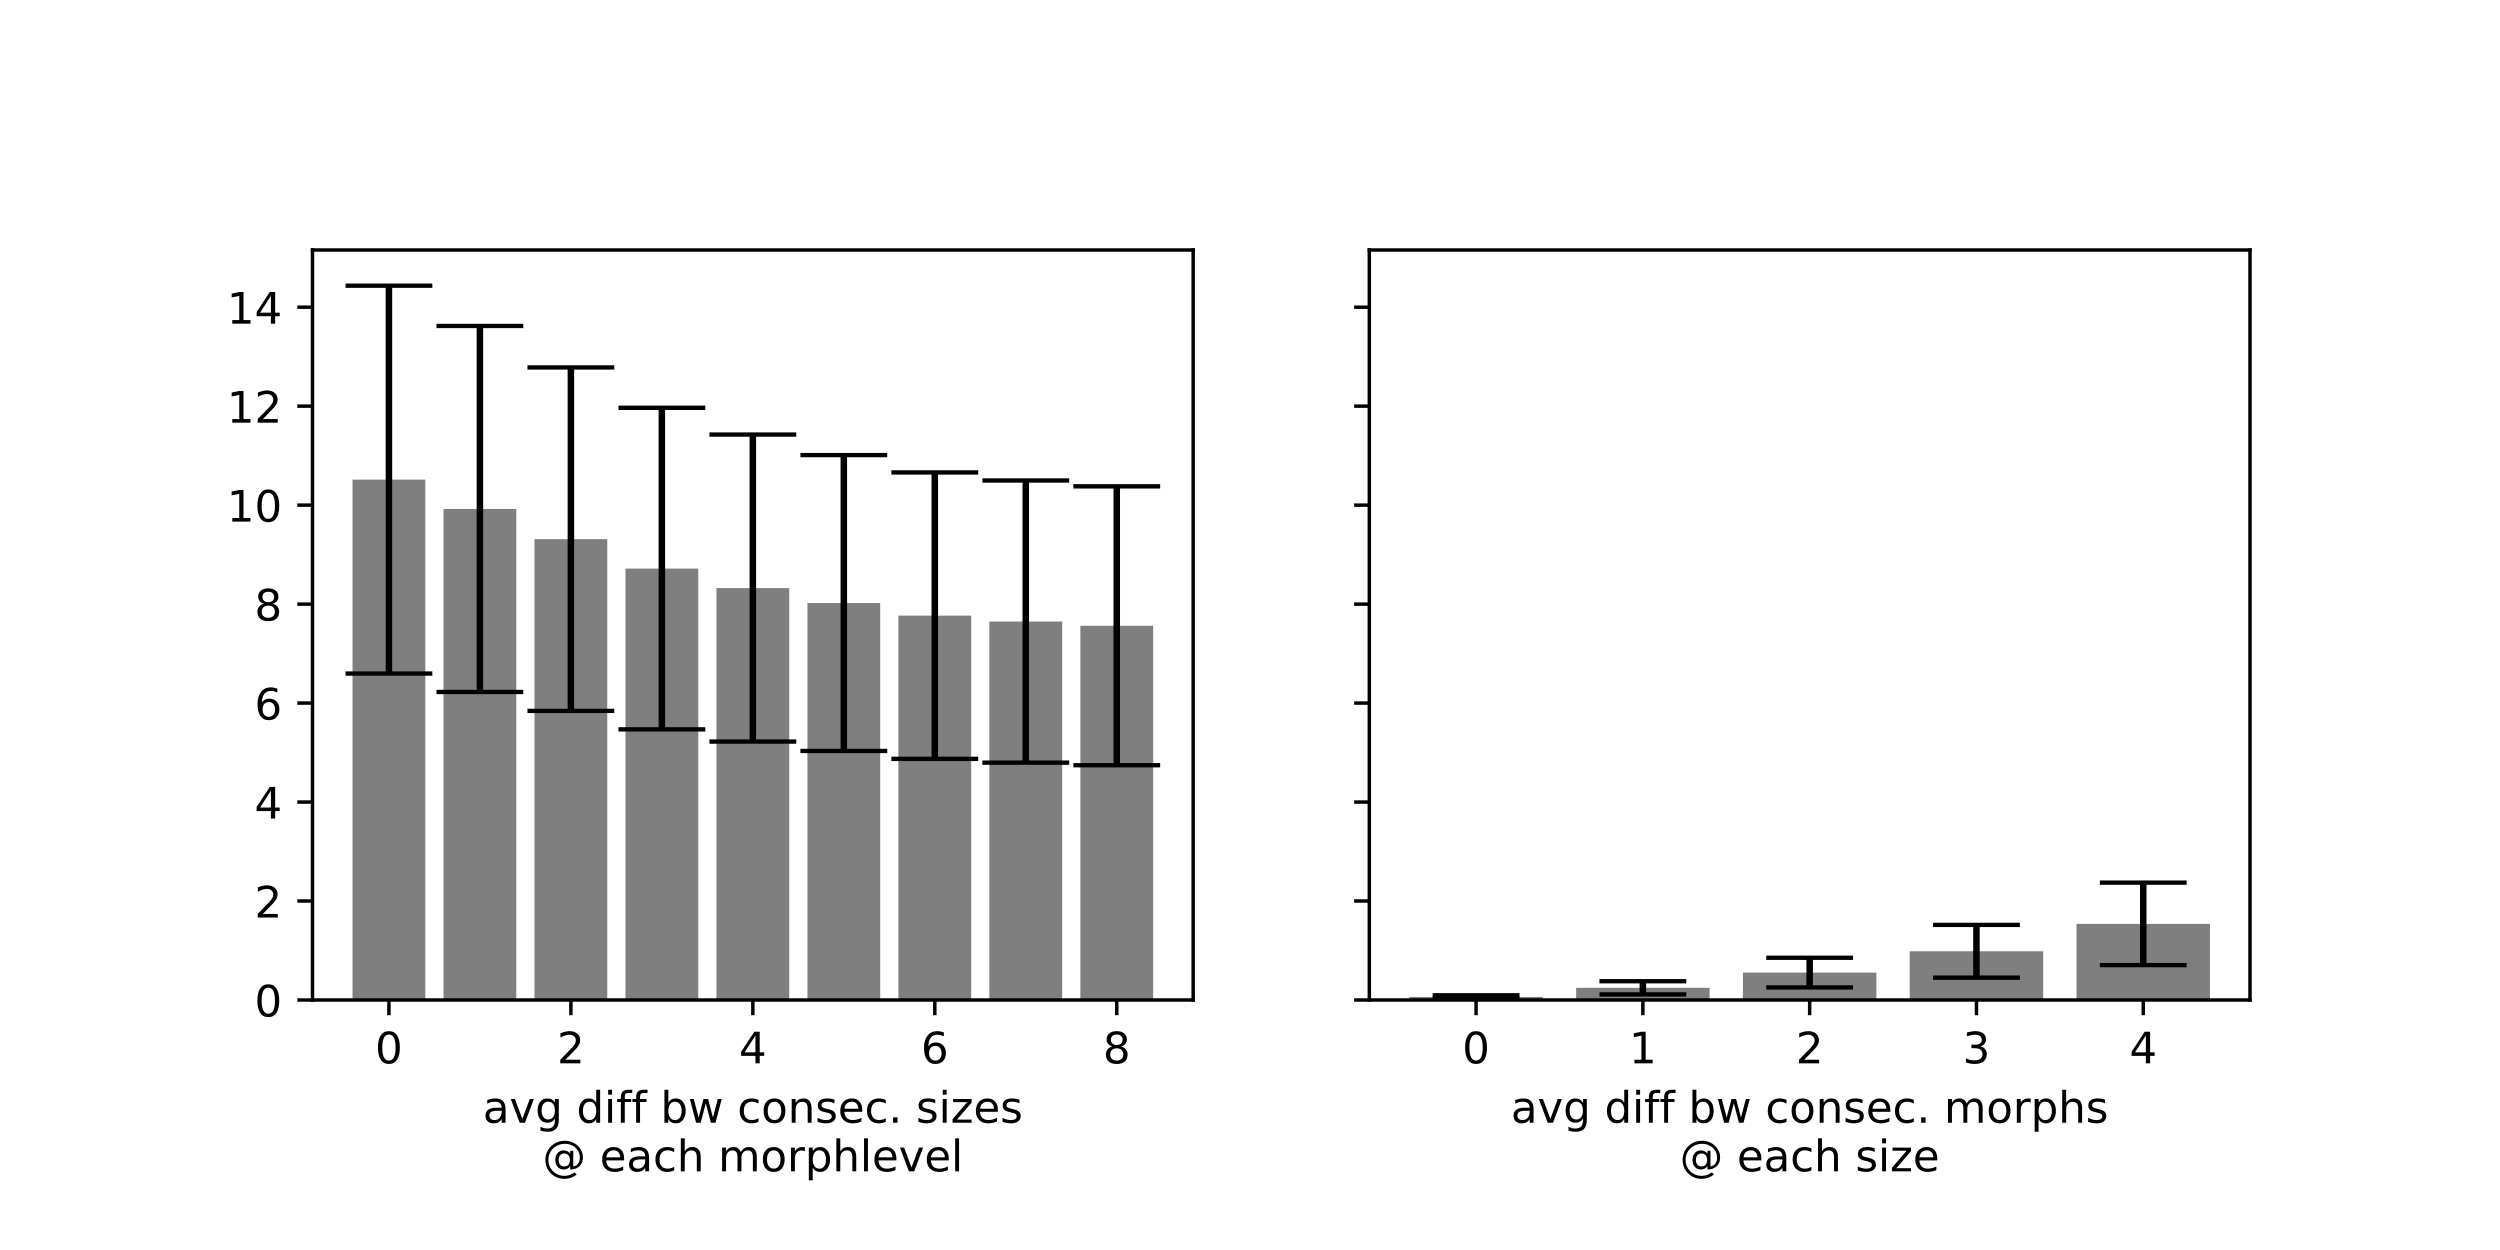 <?xml version="1.0" encoding="utf-8" standalone="no"?>
<!DOCTYPE svg PUBLIC "-//W3C//DTD SVG 1.1//EN"
  "http://www.w3.org/Graphics/SVG/1.1/DTD/svg11.dtd">
<!-- Created with matplotlib (http://matplotlib.org/) -->
<svg height="288pt" version="1.1" viewBox="0 0 576 288" width="576pt" xmlns="http://www.w3.org/2000/svg" xmlns:xlink="http://www.w3.org/1999/xlink">
 <defs>
  <style type="text/css">
*{stroke-linecap:butt;stroke-linejoin:round;}
  </style>
 </defs>
 <g id="figure_1">
  <g id="patch_1">
   <path d="M 0 288 
L 576 288 
L 576 0 
L 0 0 
z
" style="fill:#ffffff;"/>
  </g>
  <g id="axes_1">
   <g id="patch_2">
    <path d="M 72 230.4 
L 274.909 230.4 
L 274.909 57.6 
L 72 57.6 
z
" style="fill:#ffffff;"/>
   </g>
   <g id="patch_3">
    <path clip-path="url(#pefaa63c463)" d="M 81.223 230.4 
L 97.992 230.4 
L 97.992 110.509 
L 81.223 110.509 
z
" style="opacity:0.5;"/>
   </g>
   <g id="patch_4">
    <path clip-path="url(#pefaa63c463)" d="M 102.185 230.4 
L 118.954 230.4 
L 118.954 117.262 
L 102.185 117.262 
z
" style="opacity:0.5;"/>
   </g>
   <g id="patch_5">
    <path clip-path="url(#pefaa63c463)" d="M 123.147 230.4 
L 139.916 230.4 
L 139.916 124.225 
L 123.147 124.225 
z
" style="opacity:0.5;"/>
   </g>
   <g id="patch_6">
    <path clip-path="url(#pefaa63c463)" d="M 144.108 230.4 
L 160.878 230.4 
L 160.878 131.004 
L 144.108 131.004 
z
" style="opacity:0.5;"/>
   </g>
   <g id="patch_7">
    <path clip-path="url(#pefaa63c463)" d="M 165.07 230.4 
L 181.839 230.4 
L 181.839 135.495 
L 165.07 135.495 
z
" style="opacity:0.5;"/>
   </g>
   <g id="patch_8">
    <path clip-path="url(#pefaa63c463)" d="M 186.032 230.4 
L 202.801 230.4 
L 202.801 138.941 
L 186.032 138.941 
z
" style="opacity:0.5;"/>
   </g>
   <g id="patch_9">
    <path clip-path="url(#pefaa63c463)" d="M 206.993 230.4 
L 223.763 230.4 
L 223.763 141.843 
L 206.993 141.843 
z
" style="opacity:0.5;"/>
   </g>
   <g id="patch_10">
    <path clip-path="url(#pefaa63c463)" d="M 227.955 230.4 
L 244.724 230.4 
L 244.724 143.207 
L 227.955 143.207 
z
" style="opacity:0.5;"/>
   </g>
   <g id="patch_11">
    <path clip-path="url(#pefaa63c463)" d="M 248.917 230.4 
L 265.686 230.4 
L 265.686 144.182 
L 248.917 144.182 
z
" style="opacity:0.5;"/>
   </g>
   <g id="matplotlib.axis_1">
    <g id="xtick_1">
     <g id="line2d_1">
      <defs>
       <path d="M 0 0 
L 0 3.5 
" id="m52ee72550d" style="stroke:#000000;stroke-width:0.8;"/>
      </defs>
      <g>
       <use style="stroke:#000000;stroke-width:0.8;" x="89.608" xlink:href="#m52ee72550d" y="230.4"/>
      </g>
     </g>
     <g id="text_1">
      <!-- 0 -->
      <defs>
       <path d="M 31.781 66.406 
Q 24.172 66.406 20.328 58.906 
Q 16.5 51.422 16.5 36.375 
Q 16.5 21.391 20.328 13.891 
Q 24.172 6.391 31.781 6.391 
Q 39.453 6.391 43.281 13.891 
Q 47.125 21.391 47.125 36.375 
Q 47.125 51.422 43.281 58.906 
Q 39.453 66.406 31.781 66.406 
z
M 31.781 74.219 
Q 44.047 74.219 50.516 64.516 
Q 56.984 54.828 56.984 36.375 
Q 56.984 17.969 50.516 8.266 
Q 44.047 -1.422 31.781 -1.422 
Q 19.531 -1.422 13.062 8.266 
Q 6.594 17.969 6.594 36.375 
Q 6.594 54.828 13.062 64.516 
Q 19.531 74.219 31.781 74.219 
z
" id="DejaVuSans-30"/>
      </defs>
      <g transform="translate(86.427 244.998)scale(0.1 -0.1)">
       <use xlink:href="#DejaVuSans-30"/>
      </g>
     </g>
    </g>
    <g id="xtick_2">
     <g id="line2d_2">
      <g>
       <use style="stroke:#000000;stroke-width:0.8;" x="131.531" xlink:href="#m52ee72550d" y="230.4"/>
      </g>
     </g>
     <g id="text_2">
      <!-- 2 -->
      <defs>
       <path d="M 19.188 8.297 
L 53.609 8.297 
L 53.609 0 
L 7.328 0 
L 7.328 8.297 
Q 12.938 14.109 22.625 23.891 
Q 32.328 33.688 34.812 36.531 
Q 39.547 41.844 41.422 45.531 
Q 43.312 49.219 43.312 52.781 
Q 43.312 58.594 39.234 62.25 
Q 35.156 65.922 28.609 65.922 
Q 23.969 65.922 18.812 64.312 
Q 13.672 62.703 7.812 59.422 
L 7.812 69.391 
Q 13.766 71.781 18.938 73 
Q 24.125 74.219 28.422 74.219 
Q 39.75 74.219 46.484 68.547 
Q 53.219 62.891 53.219 53.422 
Q 53.219 48.922 51.531 44.891 
Q 49.859 40.875 45.406 35.406 
Q 44.188 33.984 37.641 27.219 
Q 31.109 20.453 19.188 8.297 
z
" id="DejaVuSans-32"/>
      </defs>
      <g transform="translate(128.35 244.998)scale(0.1 -0.1)">
       <use xlink:href="#DejaVuSans-32"/>
      </g>
     </g>
    </g>
    <g id="xtick_3">
     <g id="line2d_3">
      <g>
       <use style="stroke:#000000;stroke-width:0.8;" x="173.455" xlink:href="#m52ee72550d" y="230.4"/>
      </g>
     </g>
     <g id="text_3">
      <!-- 4 -->
      <defs>
       <path d="M 37.797 64.312 
L 12.891 25.391 
L 37.797 25.391 
z
M 35.203 72.906 
L 47.609 72.906 
L 47.609 25.391 
L 58.016 25.391 
L 58.016 17.188 
L 47.609 17.188 
L 47.609 0 
L 37.797 0 
L 37.797 17.188 
L 4.891 17.188 
L 4.891 26.703 
z
" id="DejaVuSans-34"/>
      </defs>
      <g transform="translate(170.273 244.998)scale(0.1 -0.1)">
       <use xlink:href="#DejaVuSans-34"/>
      </g>
     </g>
    </g>
    <g id="xtick_4">
     <g id="line2d_4">
      <g>
       <use style="stroke:#000000;stroke-width:0.8;" x="215.378" xlink:href="#m52ee72550d" y="230.4"/>
      </g>
     </g>
     <g id="text_4">
      <!-- 6 -->
      <defs>
       <path d="M 33.016 40.375 
Q 26.375 40.375 22.484 35.828 
Q 18.609 31.297 18.609 23.391 
Q 18.609 15.531 22.484 10.953 
Q 26.375 6.391 33.016 6.391 
Q 39.656 6.391 43.531 10.953 
Q 47.406 15.531 47.406 23.391 
Q 47.406 31.297 43.531 35.828 
Q 39.656 40.375 33.016 40.375 
z
M 52.594 71.297 
L 52.594 62.312 
Q 48.875 64.062 45.094 64.984 
Q 41.312 65.922 37.594 65.922 
Q 27.828 65.922 22.672 59.328 
Q 17.531 52.734 16.797 39.406 
Q 19.672 43.656 24.016 45.922 
Q 28.375 48.188 33.594 48.188 
Q 44.578 48.188 50.953 41.516 
Q 57.328 34.859 57.328 23.391 
Q 57.328 12.156 50.688 5.359 
Q 44.047 -1.422 33.016 -1.422 
Q 20.359 -1.422 13.672 8.266 
Q 6.984 17.969 6.984 36.375 
Q 6.984 53.656 15.188 63.938 
Q 23.391 74.219 37.203 74.219 
Q 40.922 74.219 44.703 73.484 
Q 48.484 72.75 52.594 71.297 
z
" id="DejaVuSans-36"/>
      </defs>
      <g transform="translate(212.197 244.998)scale(0.1 -0.1)">
       <use xlink:href="#DejaVuSans-36"/>
      </g>
     </g>
    </g>
    <g id="xtick_5">
     <g id="line2d_5">
      <g>
       <use style="stroke:#000000;stroke-width:0.8;" x="257.301" xlink:href="#m52ee72550d" y="230.4"/>
      </g>
     </g>
     <g id="text_5">
      <!-- 8 -->
      <defs>
       <path d="M 31.781 34.625 
Q 24.75 34.625 20.719 30.859 
Q 16.703 27.094 16.703 20.516 
Q 16.703 13.922 20.719 10.156 
Q 24.75 6.391 31.781 6.391 
Q 38.812 6.391 42.859 10.172 
Q 46.922 13.969 46.922 20.516 
Q 46.922 27.094 42.891 30.859 
Q 38.875 34.625 31.781 34.625 
z
M 21.922 38.812 
Q 15.578 40.375 12.031 44.719 
Q 8.5 49.078 8.5 55.328 
Q 8.5 64.062 14.719 69.141 
Q 20.953 74.219 31.781 74.219 
Q 42.672 74.219 48.875 69.141 
Q 55.078 64.062 55.078 55.328 
Q 55.078 49.078 51.531 44.719 
Q 48 40.375 41.703 38.812 
Q 48.828 37.156 52.797 32.312 
Q 56.781 27.484 56.781 20.516 
Q 56.781 9.906 50.312 4.234 
Q 43.844 -1.422 31.781 -1.422 
Q 19.734 -1.422 13.25 4.234 
Q 6.781 9.906 6.781 20.516 
Q 6.781 27.484 10.781 32.312 
Q 14.797 37.156 21.922 38.812 
z
M 18.312 54.391 
Q 18.312 48.734 21.844 45.562 
Q 25.391 42.391 31.781 42.391 
Q 38.141 42.391 41.719 45.562 
Q 45.312 48.734 45.312 54.391 
Q 45.312 60.062 41.719 63.234 
Q 38.141 66.406 31.781 66.406 
Q 25.391 66.406 21.844 63.234 
Q 18.312 60.062 18.312 54.391 
z
" id="DejaVuSans-38"/>
      </defs>
      <g transform="translate(254.12 244.998)scale(0.1 -0.1)">
       <use xlink:href="#DejaVuSans-38"/>
      </g>
     </g>
    </g>
    <g id="text_6">
     <!-- avg diff bw consec. sizes -->
     <defs>
      <path d="M 34.281 27.484 
Q 23.391 27.484 19.188 25 
Q 14.984 22.516 14.984 16.5 
Q 14.984 11.719 18.141 8.906 
Q 21.297 6.109 26.703 6.109 
Q 34.188 6.109 38.703 11.406 
Q 43.219 16.703 43.219 25.484 
L 43.219 27.484 
z
M 52.203 31.203 
L 52.203 0 
L 43.219 0 
L 43.219 8.297 
Q 40.141 3.328 35.547 0.953 
Q 30.953 -1.422 24.312 -1.422 
Q 15.922 -1.422 10.953 3.297 
Q 6 8.016 6 15.922 
Q 6 25.141 12.172 29.828 
Q 18.359 34.516 30.609 34.516 
L 43.219 34.516 
L 43.219 35.406 
Q 43.219 41.609 39.141 45 
Q 35.062 48.391 27.688 48.391 
Q 23 48.391 18.547 47.266 
Q 14.109 46.141 10.016 43.891 
L 10.016 52.203 
Q 14.938 54.109 19.578 55.047 
Q 24.219 56 28.609 56 
Q 40.484 56 46.344 49.844 
Q 52.203 43.703 52.203 31.203 
z
" id="DejaVuSans-61"/>
      <path d="M 2.984 54.688 
L 12.5 54.688 
L 29.594 8.797 
L 46.688 54.688 
L 56.203 54.688 
L 35.688 0 
L 23.484 0 
z
" id="DejaVuSans-76"/>
      <path d="M 45.406 27.984 
Q 45.406 37.75 41.375 43.109 
Q 37.359 48.484 30.078 48.484 
Q 22.859 48.484 18.828 43.109 
Q 14.797 37.75 14.797 27.984 
Q 14.797 18.266 18.828 12.891 
Q 22.859 7.516 30.078 7.516 
Q 37.359 7.516 41.375 12.891 
Q 45.406 18.266 45.406 27.984 
z
M 54.391 6.781 
Q 54.391 -7.172 48.188 -13.984 
Q 42 -20.797 29.203 -20.797 
Q 24.469 -20.797 20.266 -20.094 
Q 16.062 -19.391 12.109 -17.922 
L 12.109 -9.188 
Q 16.062 -11.328 19.922 -12.344 
Q 23.781 -13.375 27.781 -13.375 
Q 36.625 -13.375 41.016 -8.766 
Q 45.406 -4.156 45.406 5.172 
L 45.406 9.625 
Q 42.625 4.781 38.281 2.391 
Q 33.938 0 27.875 0 
Q 17.828 0 11.672 7.656 
Q 5.516 15.328 5.516 27.984 
Q 5.516 40.672 11.672 48.328 
Q 17.828 56 27.875 56 
Q 33.938 56 38.281 53.609 
Q 42.625 51.219 45.406 46.391 
L 45.406 54.688 
L 54.391 54.688 
z
" id="DejaVuSans-67"/>
      <path id="DejaVuSans-20"/>
      <path d="M 45.406 46.391 
L 45.406 75.984 
L 54.391 75.984 
L 54.391 0 
L 45.406 0 
L 45.406 8.203 
Q 42.578 3.328 38.25 0.953 
Q 33.938 -1.422 27.875 -1.422 
Q 17.969 -1.422 11.734 6.484 
Q 5.516 14.406 5.516 27.297 
Q 5.516 40.188 11.734 48.094 
Q 17.969 56 27.875 56 
Q 33.938 56 38.25 53.625 
Q 42.578 51.266 45.406 46.391 
z
M 14.797 27.297 
Q 14.797 17.391 18.875 11.75 
Q 22.953 6.109 30.078 6.109 
Q 37.203 6.109 41.297 11.75 
Q 45.406 17.391 45.406 27.297 
Q 45.406 37.203 41.297 42.844 
Q 37.203 48.484 30.078 48.484 
Q 22.953 48.484 18.875 42.844 
Q 14.797 37.203 14.797 27.297 
z
" id="DejaVuSans-64"/>
      <path d="M 9.422 54.688 
L 18.406 54.688 
L 18.406 0 
L 9.422 0 
z
M 9.422 75.984 
L 18.406 75.984 
L 18.406 64.594 
L 9.422 64.594 
z
" id="DejaVuSans-69"/>
      <path d="M 37.109 75.984 
L 37.109 68.5 
L 28.516 68.5 
Q 23.688 68.5 21.797 66.547 
Q 19.922 64.594 19.922 59.516 
L 19.922 54.688 
L 34.719 54.688 
L 34.719 47.703 
L 19.922 47.703 
L 19.922 0 
L 10.891 0 
L 10.891 47.703 
L 2.297 47.703 
L 2.297 54.688 
L 10.891 54.688 
L 10.891 58.5 
Q 10.891 67.625 15.141 71.797 
Q 19.391 75.984 28.609 75.984 
z
" id="DejaVuSans-66"/>
      <path d="M 48.688 27.297 
Q 48.688 37.203 44.609 42.844 
Q 40.531 48.484 33.406 48.484 
Q 26.266 48.484 22.188 42.844 
Q 18.109 37.203 18.109 27.297 
Q 18.109 17.391 22.188 11.75 
Q 26.266 6.109 33.406 6.109 
Q 40.531 6.109 44.609 11.75 
Q 48.688 17.391 48.688 27.297 
z
M 18.109 46.391 
Q 20.953 51.266 25.266 53.625 
Q 29.594 56 35.594 56 
Q 45.562 56 51.781 48.094 
Q 58.016 40.188 58.016 27.297 
Q 58.016 14.406 51.781 6.484 
Q 45.562 -1.422 35.594 -1.422 
Q 29.594 -1.422 25.266 0.953 
Q 20.953 3.328 18.109 8.203 
L 18.109 0 
L 9.078 0 
L 9.078 75.984 
L 18.109 75.984 
z
" id="DejaVuSans-62"/>
      <path d="M 4.203 54.688 
L 13.188 54.688 
L 24.422 12.016 
L 35.594 54.688 
L 46.188 54.688 
L 57.422 12.016 
L 68.609 54.688 
L 77.594 54.688 
L 63.281 0 
L 52.688 0 
L 40.922 44.828 
L 29.109 0 
L 18.5 0 
z
" id="DejaVuSans-77"/>
      <path d="M 48.781 52.594 
L 48.781 44.188 
Q 44.969 46.297 41.141 47.344 
Q 37.312 48.391 33.406 48.391 
Q 24.656 48.391 19.812 42.844 
Q 14.984 37.312 14.984 27.297 
Q 14.984 17.281 19.812 11.734 
Q 24.656 6.203 33.406 6.203 
Q 37.312 6.203 41.141 7.25 
Q 44.969 8.297 48.781 10.406 
L 48.781 2.094 
Q 45.016 0.344 40.984 -0.531 
Q 36.969 -1.422 32.422 -1.422 
Q 20.062 -1.422 12.781 6.344 
Q 5.516 14.109 5.516 27.297 
Q 5.516 40.672 12.859 48.328 
Q 20.219 56 33.016 56 
Q 37.156 56 41.109 55.141 
Q 45.062 54.297 48.781 52.594 
z
" id="DejaVuSans-63"/>
      <path d="M 30.609 48.391 
Q 23.391 48.391 19.188 42.75 
Q 14.984 37.109 14.984 27.297 
Q 14.984 17.484 19.156 11.844 
Q 23.344 6.203 30.609 6.203 
Q 37.797 6.203 41.984 11.859 
Q 46.188 17.531 46.188 27.297 
Q 46.188 37.016 41.984 42.703 
Q 37.797 48.391 30.609 48.391 
z
M 30.609 56 
Q 42.328 56 49.016 48.375 
Q 55.719 40.766 55.719 27.297 
Q 55.719 13.875 49.016 6.219 
Q 42.328 -1.422 30.609 -1.422 
Q 18.844 -1.422 12.172 6.219 
Q 5.516 13.875 5.516 27.297 
Q 5.516 40.766 12.172 48.375 
Q 18.844 56 30.609 56 
z
" id="DejaVuSans-6f"/>
      <path d="M 54.891 33.016 
L 54.891 0 
L 45.906 0 
L 45.906 32.719 
Q 45.906 40.484 42.875 44.328 
Q 39.844 48.188 33.797 48.188 
Q 26.516 48.188 22.312 43.547 
Q 18.109 38.922 18.109 30.906 
L 18.109 0 
L 9.078 0 
L 9.078 54.688 
L 18.109 54.688 
L 18.109 46.188 
Q 21.344 51.125 25.703 53.562 
Q 30.078 56 35.797 56 
Q 45.219 56 50.047 50.172 
Q 54.891 44.344 54.891 33.016 
z
" id="DejaVuSans-6e"/>
      <path d="M 44.281 53.078 
L 44.281 44.578 
Q 40.484 46.531 36.375 47.5 
Q 32.281 48.484 27.875 48.484 
Q 21.188 48.484 17.844 46.438 
Q 14.5 44.391 14.5 40.281 
Q 14.5 37.156 16.891 35.375 
Q 19.281 33.594 26.516 31.984 
L 29.594 31.297 
Q 39.156 29.25 43.188 25.516 
Q 47.219 21.781 47.219 15.094 
Q 47.219 7.469 41.188 3.016 
Q 35.156 -1.422 24.609 -1.422 
Q 20.219 -1.422 15.453 -0.562 
Q 10.688 0.297 5.422 2 
L 5.422 11.281 
Q 10.406 8.688 15.234 7.391 
Q 20.062 6.109 24.812 6.109 
Q 31.156 6.109 34.562 8.281 
Q 37.984 10.453 37.984 14.406 
Q 37.984 18.062 35.516 20.016 
Q 33.062 21.969 24.703 23.781 
L 21.578 24.516 
Q 13.234 26.266 9.516 29.906 
Q 5.812 33.547 5.812 39.891 
Q 5.812 47.609 11.281 51.797 
Q 16.75 56 26.812 56 
Q 31.781 56 36.172 55.266 
Q 40.578 54.547 44.281 53.078 
z
" id="DejaVuSans-73"/>
      <path d="M 56.203 29.594 
L 56.203 25.203 
L 14.891 25.203 
Q 15.484 15.922 20.484 11.062 
Q 25.484 6.203 34.422 6.203 
Q 39.594 6.203 44.453 7.469 
Q 49.312 8.734 54.109 11.281 
L 54.109 2.781 
Q 49.266 0.734 44.188 -0.344 
Q 39.109 -1.422 33.891 -1.422 
Q 20.797 -1.422 13.156 6.188 
Q 5.516 13.812 5.516 26.812 
Q 5.516 40.234 12.766 48.109 
Q 20.016 56 32.328 56 
Q 43.359 56 49.781 48.891 
Q 56.203 41.797 56.203 29.594 
z
M 47.219 32.234 
Q 47.125 39.594 43.094 43.984 
Q 39.062 48.391 32.422 48.391 
Q 24.906 48.391 20.391 44.141 
Q 15.875 39.891 15.188 32.172 
z
" id="DejaVuSans-65"/>
      <path d="M 10.688 12.406 
L 21 12.406 
L 21 0 
L 10.688 0 
z
" id="DejaVuSans-2e"/>
      <path d="M 5.516 54.688 
L 48.188 54.688 
L 48.188 46.484 
L 14.406 7.172 
L 48.188 7.172 
L 48.188 0 
L 4.297 0 
L 4.297 8.203 
L 38.094 47.516 
L 5.516 47.516 
z
" id="DejaVuSans-7a"/>
     </defs>
     <g transform="translate(111.258 258.677)scale(0.1 -0.1)">
      <use xlink:href="#DejaVuSans-61"/>
      <use x="61.279" xlink:href="#DejaVuSans-76"/>
      <use x="120.459" xlink:href="#DejaVuSans-67"/>
      <use x="183.936" xlink:href="#DejaVuSans-20"/>
      <use x="215.723" xlink:href="#DejaVuSans-64"/>
      <use x="279.199" xlink:href="#DejaVuSans-69"/>
      <use x="306.982" xlink:href="#DejaVuSans-66"/>
      <use x="342.188" xlink:href="#DejaVuSans-66"/>
      <use x="377.393" xlink:href="#DejaVuSans-20"/>
      <use x="409.18" xlink:href="#DejaVuSans-62"/>
      <use x="472.656" xlink:href="#DejaVuSans-77"/>
      <use x="554.443" xlink:href="#DejaVuSans-20"/>
      <use x="586.23" xlink:href="#DejaVuSans-63"/>
      <use x="641.211" xlink:href="#DejaVuSans-6f"/>
      <use x="702.393" xlink:href="#DejaVuSans-6e"/>
      <use x="765.771" xlink:href="#DejaVuSans-73"/>
      <use x="817.871" xlink:href="#DejaVuSans-65"/>
      <use x="879.395" xlink:href="#DejaVuSans-63"/>
      <use x="934.375" xlink:href="#DejaVuSans-2e"/>
      <use x="966.162" xlink:href="#DejaVuSans-20"/>
      <use x="997.949" xlink:href="#DejaVuSans-73"/>
      <use x="1050.049" xlink:href="#DejaVuSans-69"/>
      <use x="1077.832" xlink:href="#DejaVuSans-7a"/>
      <use x="1130.322" xlink:href="#DejaVuSans-65"/>
      <use x="1191.846" xlink:href="#DejaVuSans-73"/>
     </g>
     <!-- @ each morphlevel -->
     <defs>
      <path d="M 37.203 26.219 
Q 37.203 19.234 40.672 15.25 
Q 44.141 11.281 50.203 11.281 
Q 56.203 11.281 59.641 15.281 
Q 63.094 19.281 63.094 26.219 
Q 63.094 33.062 59.578 37.078 
Q 56.062 41.109 50.094 41.109 
Q 44.188 41.109 40.688 37.109 
Q 37.203 33.109 37.203 26.219 
z
M 63.812 11.625 
Q 60.891 7.859 57.109 6.078 
Q 53.328 4.297 48.297 4.297 
Q 39.891 4.297 34.641 10.375 
Q 29.391 16.453 29.391 26.219 
Q 29.391 35.984 34.656 42.078 
Q 39.938 48.188 48.297 48.188 
Q 53.328 48.188 57.125 46.359 
Q 60.938 44.531 63.812 40.828 
L 63.812 47.219 
L 70.797 47.219 
L 70.797 11.281 
Q 77.938 12.359 81.953 17.797 
Q 85.984 23.25 85.984 31.891 
Q 85.984 37.109 84.438 41.703 
Q 82.906 46.297 79.781 50.203 
Q 74.703 56.594 67.406 59.984 
Q 60.109 63.375 51.516 63.375 
Q 45.516 63.375 39.984 61.781 
Q 34.469 60.203 29.781 57.078 
Q 22.125 52.094 17.797 44.016 
Q 13.484 35.938 13.484 26.516 
Q 13.484 18.75 16.281 11.953 
Q 19.094 5.172 24.422 0 
Q 29.547 -5.078 36.281 -7.734 
Q 43.016 -10.406 50.688 -10.406 
Q 56.984 -10.406 63.062 -8.281 
Q 69.141 -6.156 74.219 -2.203 
L 78.609 -7.625 
Q 72.516 -12.359 65.312 -14.875 
Q 58.109 -17.391 50.688 -17.391 
Q 41.656 -17.391 33.641 -14.188 
Q 25.641 -10.984 19.391 -4.891 
Q 13.141 1.219 9.859 9.25 
Q 6.594 17.281 6.594 26.516 
Q 6.594 35.406 9.906 43.453 
Q 13.234 51.516 19.391 57.625 
Q 25.688 63.812 33.938 67.109 
Q 42.188 70.406 51.422 70.406 
Q 61.766 70.406 70.625 66.156 
Q 79.5 61.922 85.5 54.109 
Q 89.156 49.312 91.078 43.703 
Q 93.016 38.094 93.016 32.078 
Q 93.016 19.234 85.25 11.812 
Q 77.484 4.391 63.812 4.109 
z
" id="DejaVuSans-40"/>
      <path d="M 54.891 33.016 
L 54.891 0 
L 45.906 0 
L 45.906 32.719 
Q 45.906 40.484 42.875 44.328 
Q 39.844 48.188 33.797 48.188 
Q 26.516 48.188 22.312 43.547 
Q 18.109 38.922 18.109 30.906 
L 18.109 0 
L 9.078 0 
L 9.078 75.984 
L 18.109 75.984 
L 18.109 46.188 
Q 21.344 51.125 25.703 53.562 
Q 30.078 56 35.797 56 
Q 45.219 56 50.047 50.172 
Q 54.891 44.344 54.891 33.016 
z
" id="DejaVuSans-68"/>
      <path d="M 52 44.188 
Q 55.375 50.25 60.062 53.125 
Q 64.75 56 71.094 56 
Q 79.641 56 84.281 50.016 
Q 88.922 44.047 88.922 33.016 
L 88.922 0 
L 79.891 0 
L 79.891 32.719 
Q 79.891 40.578 77.094 44.375 
Q 74.312 48.188 68.609 48.188 
Q 61.625 48.188 57.562 43.547 
Q 53.516 38.922 53.516 30.906 
L 53.516 0 
L 44.484 0 
L 44.484 32.719 
Q 44.484 40.625 41.703 44.406 
Q 38.922 48.188 33.109 48.188 
Q 26.219 48.188 22.156 43.531 
Q 18.109 38.875 18.109 30.906 
L 18.109 0 
L 9.078 0 
L 9.078 54.688 
L 18.109 54.688 
L 18.109 46.188 
Q 21.188 51.219 25.484 53.609 
Q 29.781 56 35.688 56 
Q 41.656 56 45.828 52.969 
Q 50 49.953 52 44.188 
z
" id="DejaVuSans-6d"/>
      <path d="M 41.109 46.297 
Q 39.594 47.172 37.812 47.578 
Q 36.031 48 33.891 48 
Q 26.266 48 22.188 43.047 
Q 18.109 38.094 18.109 28.812 
L 18.109 0 
L 9.078 0 
L 9.078 54.688 
L 18.109 54.688 
L 18.109 46.188 
Q 20.953 51.172 25.484 53.578 
Q 30.031 56 36.531 56 
Q 37.453 56 38.578 55.875 
Q 39.703 55.766 41.062 55.516 
z
" id="DejaVuSans-72"/>
      <path d="M 18.109 8.203 
L 18.109 -20.797 
L 9.078 -20.797 
L 9.078 54.688 
L 18.109 54.688 
L 18.109 46.391 
Q 20.953 51.266 25.266 53.625 
Q 29.594 56 35.594 56 
Q 45.562 56 51.781 48.094 
Q 58.016 40.188 58.016 27.297 
Q 58.016 14.406 51.781 6.484 
Q 45.562 -1.422 35.594 -1.422 
Q 29.594 -1.422 25.266 0.953 
Q 20.953 3.328 18.109 8.203 
z
M 48.688 27.297 
Q 48.688 37.203 44.609 42.844 
Q 40.531 48.484 33.406 48.484 
Q 26.266 48.484 22.188 42.844 
Q 18.109 37.203 18.109 27.297 
Q 18.109 17.391 22.188 11.75 
Q 26.266 6.109 33.406 6.109 
Q 40.531 6.109 44.609 11.75 
Q 48.688 17.391 48.688 27.297 
z
" id="DejaVuSans-70"/>
      <path d="M 9.422 75.984 
L 18.406 75.984 
L 18.406 0 
L 9.422 0 
z
" id="DejaVuSans-6c"/>
     </defs>
     <g transform="translate(124.999 269.874)scale(0.1 -0.1)">
      <use xlink:href="#DejaVuSans-40"/>
      <use x="100" xlink:href="#DejaVuSans-20"/>
      <use x="131.787" xlink:href="#DejaVuSans-65"/>
      <use x="193.311" xlink:href="#DejaVuSans-61"/>
      <use x="254.59" xlink:href="#DejaVuSans-63"/>
      <use x="309.57" xlink:href="#DejaVuSans-68"/>
      <use x="372.949" xlink:href="#DejaVuSans-20"/>
      <use x="404.736" xlink:href="#DejaVuSans-6d"/>
      <use x="502.148" xlink:href="#DejaVuSans-6f"/>
      <use x="563.33" xlink:href="#DejaVuSans-72"/>
      <use x="604.443" xlink:href="#DejaVuSans-70"/>
      <use x="667.92" xlink:href="#DejaVuSans-68"/>
      <use x="731.299" xlink:href="#DejaVuSans-6c"/>
      <use x="759.082" xlink:href="#DejaVuSans-65"/>
      <use x="820.605" xlink:href="#DejaVuSans-76"/>
      <use x="879.785" xlink:href="#DejaVuSans-65"/>
      <use x="941.309" xlink:href="#DejaVuSans-6c"/>
     </g>
    </g>
   </g>
   <g id="matplotlib.axis_2">
    <g id="ytick_1">
     <g id="line2d_6">
      <defs>
       <path d="M 0 0 
L -3.5 0 
" id="me9e413b6d8" style="stroke:#000000;stroke-width:0.8;"/>
      </defs>
      <g>
       <use style="stroke:#000000;stroke-width:0.8;" x="72" xlink:href="#me9e413b6d8" y="230.4"/>
      </g>
     </g>
     <g id="text_7">
      <!-- 0 -->
      <g transform="translate(58.638 234.199)scale(0.1 -0.1)">
       <use xlink:href="#DejaVuSans-30"/>
      </g>
     </g>
    </g>
    <g id="ytick_2">
     <g id="line2d_7">
      <g>
       <use style="stroke:#000000;stroke-width:0.8;" x="72" xlink:href="#me9e413b6d8" y="207.596"/>
      </g>
     </g>
     <g id="text_8">
      <!-- 2 -->
      <g transform="translate(58.638 211.396)scale(0.1 -0.1)">
       <use xlink:href="#DejaVuSans-32"/>
      </g>
     </g>
    </g>
    <g id="ytick_3">
     <g id="line2d_8">
      <g>
       <use style="stroke:#000000;stroke-width:0.8;" x="72" xlink:href="#me9e413b6d8" y="184.793"/>
      </g>
     </g>
     <g id="text_9">
      <!-- 4 -->
      <g transform="translate(58.638 188.592)scale(0.1 -0.1)">
       <use xlink:href="#DejaVuSans-34"/>
      </g>
     </g>
    </g>
    <g id="ytick_4">
     <g id="line2d_9">
      <g>
       <use style="stroke:#000000;stroke-width:0.8;" x="72" xlink:href="#me9e413b6d8" y="161.989"/>
      </g>
     </g>
     <g id="text_10">
      <!-- 6 -->
      <g transform="translate(58.638 165.788)scale(0.1 -0.1)">
       <use xlink:href="#DejaVuSans-36"/>
      </g>
     </g>
    </g>
    <g id="ytick_5">
     <g id="line2d_10">
      <g>
       <use style="stroke:#000000;stroke-width:0.8;" x="72" xlink:href="#me9e413b6d8" y="139.185"/>
      </g>
     </g>
     <g id="text_11">
      <!-- 8 -->
      <g transform="translate(58.638 142.984)scale(0.1 -0.1)">
       <use xlink:href="#DejaVuSans-38"/>
      </g>
     </g>
    </g>
    <g id="ytick_6">
     <g id="line2d_11">
      <g>
       <use style="stroke:#000000;stroke-width:0.8;" x="72" xlink:href="#me9e413b6d8" y="116.382"/>
      </g>
     </g>
     <g id="text_12">
      <!-- 10 -->
      <defs>
       <path d="M 12.406 8.297 
L 28.516 8.297 
L 28.516 63.922 
L 10.984 60.406 
L 10.984 69.391 
L 28.422 72.906 
L 38.281 72.906 
L 38.281 8.297 
L 54.391 8.297 
L 54.391 0 
L 12.406 0 
z
" id="DejaVuSans-31"/>
      </defs>
      <g transform="translate(52.275 120.181)scale(0.1 -0.1)">
       <use xlink:href="#DejaVuSans-31"/>
       <use x="63.623" xlink:href="#DejaVuSans-30"/>
      </g>
     </g>
    </g>
    <g id="ytick_7">
     <g id="line2d_12">
      <g>
       <use style="stroke:#000000;stroke-width:0.8;" x="72" xlink:href="#me9e413b6d8" y="93.578"/>
      </g>
     </g>
     <g id="text_13">
      <!-- 12 -->
      <g transform="translate(52.275 97.377)scale(0.1 -0.1)">
       <use xlink:href="#DejaVuSans-31"/>
       <use x="63.623" xlink:href="#DejaVuSans-32"/>
      </g>
     </g>
    </g>
    <g id="ytick_8">
     <g id="line2d_13">
      <g>
       <use style="stroke:#000000;stroke-width:0.8;" x="72" xlink:href="#me9e413b6d8" y="70.774"/>
      </g>
     </g>
     <g id="text_14">
      <!-- 14 -->
      <g transform="translate(52.275 74.573)scale(0.1 -0.1)">
       <use xlink:href="#DejaVuSans-31"/>
       <use x="63.623" xlink:href="#DejaVuSans-34"/>
      </g>
     </g>
    </g>
   </g>
   <g id="LineCollection_1">
    <path clip-path="url(#pefaa63c463)" d="M 89.608 155.19 
L 89.608 65.829 
" style="fill:none;stroke:#000000;stroke-width:1.5;"/>
    <path clip-path="url(#pefaa63c463)" d="M 110.569 159.426 
L 110.569 75.097 
" style="fill:none;stroke:#000000;stroke-width:1.5;"/>
    <path clip-path="url(#pefaa63c463)" d="M 131.531 163.795 
L 131.531 84.655 
" style="fill:none;stroke:#000000;stroke-width:1.5;"/>
    <path clip-path="url(#pefaa63c463)" d="M 152.493 168.05 
L 152.493 93.958 
" style="fill:none;stroke:#000000;stroke-width:1.5;"/>
    <path clip-path="url(#pefaa63c463)" d="M 173.455 170.862 
L 173.455 100.127 
" style="fill:none;stroke:#000000;stroke-width:1.5;"/>
    <path clip-path="url(#pefaa63c463)" d="M 194.416 173.026 
L 194.416 104.855 
" style="fill:none;stroke:#000000;stroke-width:1.5;"/>
    <path clip-path="url(#pefaa63c463)" d="M 215.378 174.842 
L 215.378 108.844 
" style="fill:none;stroke:#000000;stroke-width:1.5;"/>
    <path clip-path="url(#pefaa63c463)" d="M 236.34 175.704 
L 236.34 110.71 
" style="fill:none;stroke:#000000;stroke-width:1.5;"/>
    <path clip-path="url(#pefaa63c463)" d="M 257.301 176.314 
L 257.301 112.05 
" style="fill:none;stroke:#000000;stroke-width:1.5;"/>
   </g>
   <g id="line2d_14">
    <defs>
     <path d="M 10 0 
L -10 -0 
" id="ma6aca9156e" style="stroke:#000000;"/>
    </defs>
    <g clip-path="url(#pefaa63c463)">
     <use style="stroke:#000000;" x="89.608" xlink:href="#ma6aca9156e" y="155.19"/>
     <use style="stroke:#000000;" x="110.569" xlink:href="#ma6aca9156e" y="159.426"/>
     <use style="stroke:#000000;" x="131.531" xlink:href="#ma6aca9156e" y="163.795"/>
     <use style="stroke:#000000;" x="152.493" xlink:href="#ma6aca9156e" y="168.05"/>
     <use style="stroke:#000000;" x="173.455" xlink:href="#ma6aca9156e" y="170.862"/>
     <use style="stroke:#000000;" x="194.416" xlink:href="#ma6aca9156e" y="173.026"/>
     <use style="stroke:#000000;" x="215.378" xlink:href="#ma6aca9156e" y="174.842"/>
     <use style="stroke:#000000;" x="236.34" xlink:href="#ma6aca9156e" y="175.704"/>
     <use style="stroke:#000000;" x="257.301" xlink:href="#ma6aca9156e" y="176.314"/>
    </g>
   </g>
   <g id="line2d_15">
    <g clip-path="url(#pefaa63c463)">
     <use style="stroke:#000000;" x="89.608" xlink:href="#ma6aca9156e" y="65.829"/>
     <use style="stroke:#000000;" x="110.569" xlink:href="#ma6aca9156e" y="75.097"/>
     <use style="stroke:#000000;" x="131.531" xlink:href="#ma6aca9156e" y="84.655"/>
     <use style="stroke:#000000;" x="152.493" xlink:href="#ma6aca9156e" y="93.958"/>
     <use style="stroke:#000000;" x="173.455" xlink:href="#ma6aca9156e" y="100.127"/>
     <use style="stroke:#000000;" x="194.416" xlink:href="#ma6aca9156e" y="104.855"/>
     <use style="stroke:#000000;" x="215.378" xlink:href="#ma6aca9156e" y="108.844"/>
     <use style="stroke:#000000;" x="236.34" xlink:href="#ma6aca9156e" y="110.71"/>
     <use style="stroke:#000000;" x="257.301" xlink:href="#ma6aca9156e" y="112.05"/>
    </g>
   </g>
   <g id="patch_12">
    <path d="M 72 230.4 
L 72 57.6 
" style="fill:none;stroke:#000000;stroke-linecap:square;stroke-linejoin:miter;stroke-width:0.8;"/>
   </g>
   <g id="patch_13">
    <path d="M 274.909 230.4 
L 274.909 57.6 
" style="fill:none;stroke:#000000;stroke-linecap:square;stroke-linejoin:miter;stroke-width:0.8;"/>
   </g>
   <g id="patch_14">
    <path d="M 72 230.4 
L 274.909 230.4 
" style="fill:none;stroke:#000000;stroke-linecap:square;stroke-linejoin:miter;stroke-width:0.8;"/>
   </g>
   <g id="patch_15">
    <path d="M 72 57.6 
L 274.909 57.6 
" style="fill:none;stroke:#000000;stroke-linecap:square;stroke-linejoin:miter;stroke-width:0.8;"/>
   </g>
  </g>
  <g id="axes_2">
   <g id="patch_16">
    <path d="M 315.491 230.4 
L 518.4 230.4 
L 518.4 57.6 
L 315.491 57.6 
z
" style="fill:#ffffff;"/>
   </g>
   <g id="patch_17">
    <path clip-path="url(#p30a43f83ba)" d="M 324.714 230.4 
L 355.458 230.4 
L 355.458 229.698 
L 324.714 229.698 
z
" style="opacity:0.5;"/>
   </g>
   <g id="patch_18">
    <path clip-path="url(#p30a43f83ba)" d="M 363.144 230.4 
L 393.888 230.4 
L 393.888 227.593 
L 363.144 227.593 
z
" style="opacity:0.5;"/>
   </g>
   <g id="patch_19">
    <path clip-path="url(#p30a43f83ba)" d="M 401.574 230.4 
L 432.317 230.4 
L 432.317 224.087 
L 401.574 224.087 
z
" style="opacity:0.5;"/>
   </g>
   <g id="patch_20">
    <path clip-path="url(#p30a43f83ba)" d="M 440.003 230.4 
L 470.747 230.4 
L 470.747 219.176 
L 440.003 219.176 
z
" style="opacity:0.5;"/>
   </g>
   <g id="patch_21">
    <path clip-path="url(#p30a43f83ba)" d="M 478.433 230.4 
L 509.177 230.4 
L 509.177 212.862 
L 478.433 212.862 
z
" style="opacity:0.5;"/>
   </g>
   <g id="matplotlib.axis_3">
    <g id="xtick_6">
     <g id="line2d_16">
      <g>
       <use style="stroke:#000000;stroke-width:0.8;" x="340.086" xlink:href="#m52ee72550d" y="230.4"/>
      </g>
     </g>
     <g id="text_15">
      <!-- 0 -->
      <g transform="translate(336.905 244.998)scale(0.1 -0.1)">
       <use xlink:href="#DejaVuSans-30"/>
      </g>
     </g>
    </g>
    <g id="xtick_7">
     <g id="line2d_17">
      <g>
       <use style="stroke:#000000;stroke-width:0.8;" x="378.516" xlink:href="#m52ee72550d" y="230.4"/>
      </g>
     </g>
     <g id="text_16">
      <!-- 1 -->
      <g transform="translate(375.334 244.998)scale(0.1 -0.1)">
       <use xlink:href="#DejaVuSans-31"/>
      </g>
     </g>
    </g>
    <g id="xtick_8">
     <g id="line2d_18">
      <g>
       <use style="stroke:#000000;stroke-width:0.8;" x="416.945" xlink:href="#m52ee72550d" y="230.4"/>
      </g>
     </g>
     <g id="text_17">
      <!-- 2 -->
      <g transform="translate(413.764 244.998)scale(0.1 -0.1)">
       <use xlink:href="#DejaVuSans-32"/>
      </g>
     </g>
    </g>
    <g id="xtick_9">
     <g id="line2d_19">
      <g>
       <use style="stroke:#000000;stroke-width:0.8;" x="455.375" xlink:href="#m52ee72550d" y="230.4"/>
      </g>
     </g>
     <g id="text_18">
      <!-- 3 -->
      <defs>
       <path d="M 40.578 39.312 
Q 47.656 37.797 51.625 33 
Q 55.609 28.219 55.609 21.188 
Q 55.609 10.406 48.188 4.484 
Q 40.766 -1.422 27.094 -1.422 
Q 22.516 -1.422 17.656 -0.516 
Q 12.797 0.391 7.625 2.203 
L 7.625 11.719 
Q 11.719 9.328 16.594 8.109 
Q 21.484 6.891 26.812 6.891 
Q 36.078 6.891 40.938 10.547 
Q 45.797 14.203 45.797 21.188 
Q 45.797 27.641 41.281 31.266 
Q 36.766 34.906 28.719 34.906 
L 20.219 34.906 
L 20.219 43.016 
L 29.109 43.016 
Q 36.375 43.016 40.234 45.922 
Q 44.094 48.828 44.094 54.297 
Q 44.094 59.906 40.109 62.906 
Q 36.141 65.922 28.719 65.922 
Q 24.656 65.922 20.016 65.031 
Q 15.375 64.156 9.812 62.312 
L 9.812 71.094 
Q 15.438 72.656 20.344 73.438 
Q 25.25 74.219 29.594 74.219 
Q 40.828 74.219 47.359 69.109 
Q 53.906 64.016 53.906 55.328 
Q 53.906 49.266 50.438 45.094 
Q 46.969 40.922 40.578 39.312 
z
" id="DejaVuSans-33"/>
      </defs>
      <g transform="translate(452.194 244.998)scale(0.1 -0.1)">
       <use xlink:href="#DejaVuSans-33"/>
      </g>
     </g>
    </g>
    <g id="xtick_10">
     <g id="line2d_20">
      <g>
       <use style="stroke:#000000;stroke-width:0.8;" x="493.805" xlink:href="#m52ee72550d" y="230.4"/>
      </g>
     </g>
     <g id="text_19">
      <!-- 4 -->
      <g transform="translate(490.624 244.998)scale(0.1 -0.1)">
       <use xlink:href="#DejaVuSans-34"/>
      </g>
     </g>
    </g>
    <g id="text_20">
     <!-- avg diff bw consec. morphs -->
     <g transform="translate(348.115 258.677)scale(0.1 -0.1)">
      <use xlink:href="#DejaVuSans-61"/>
      <use x="61.279" xlink:href="#DejaVuSans-76"/>
      <use x="120.459" xlink:href="#DejaVuSans-67"/>
      <use x="183.936" xlink:href="#DejaVuSans-20"/>
      <use x="215.723" xlink:href="#DejaVuSans-64"/>
      <use x="279.199" xlink:href="#DejaVuSans-69"/>
      <use x="306.982" xlink:href="#DejaVuSans-66"/>
      <use x="342.188" xlink:href="#DejaVuSans-66"/>
      <use x="377.393" xlink:href="#DejaVuSans-20"/>
      <use x="409.18" xlink:href="#DejaVuSans-62"/>
      <use x="472.656" xlink:href="#DejaVuSans-77"/>
      <use x="554.443" xlink:href="#DejaVuSans-20"/>
      <use x="586.23" xlink:href="#DejaVuSans-63"/>
      <use x="641.211" xlink:href="#DejaVuSans-6f"/>
      <use x="702.393" xlink:href="#DejaVuSans-6e"/>
      <use x="765.771" xlink:href="#DejaVuSans-73"/>
      <use x="817.871" xlink:href="#DejaVuSans-65"/>
      <use x="879.395" xlink:href="#DejaVuSans-63"/>
      <use x="934.375" xlink:href="#DejaVuSans-2e"/>
      <use x="966.162" xlink:href="#DejaVuSans-20"/>
      <use x="997.949" xlink:href="#DejaVuSans-6d"/>
      <use x="1095.361" xlink:href="#DejaVuSans-6f"/>
      <use x="1156.543" xlink:href="#DejaVuSans-72"/>
      <use x="1197.656" xlink:href="#DejaVuSans-70"/>
      <use x="1261.133" xlink:href="#DejaVuSans-68"/>
      <use x="1324.512" xlink:href="#DejaVuSans-73"/>
     </g>
     <!-- @ each size -->
     <g transform="translate(387.014 269.874)scale(0.1 -0.1)">
      <use xlink:href="#DejaVuSans-40"/>
      <use x="100" xlink:href="#DejaVuSans-20"/>
      <use x="131.787" xlink:href="#DejaVuSans-65"/>
      <use x="193.311" xlink:href="#DejaVuSans-61"/>
      <use x="254.59" xlink:href="#DejaVuSans-63"/>
      <use x="309.57" xlink:href="#DejaVuSans-68"/>
      <use x="372.949" xlink:href="#DejaVuSans-20"/>
      <use x="404.736" xlink:href="#DejaVuSans-73"/>
      <use x="456.836" xlink:href="#DejaVuSans-69"/>
      <use x="484.619" xlink:href="#DejaVuSans-7a"/>
      <use x="537.109" xlink:href="#DejaVuSans-65"/>
     </g>
    </g>
   </g>
   <g id="matplotlib.axis_4">
    <g id="ytick_9">
     <g id="line2d_21">
      <g>
       <use style="stroke:#000000;stroke-width:0.8;" x="315.491" xlink:href="#me9e413b6d8" y="230.4"/>
      </g>
     </g>
    </g>
    <g id="ytick_10">
     <g id="line2d_22">
      <g>
       <use style="stroke:#000000;stroke-width:0.8;" x="315.491" xlink:href="#me9e413b6d8" y="207.596"/>
      </g>
     </g>
    </g>
    <g id="ytick_11">
     <g id="line2d_23">
      <g>
       <use style="stroke:#000000;stroke-width:0.8;" x="315.491" xlink:href="#me9e413b6d8" y="184.793"/>
      </g>
     </g>
    </g>
    <g id="ytick_12">
     <g id="line2d_24">
      <g>
       <use style="stroke:#000000;stroke-width:0.8;" x="315.491" xlink:href="#me9e413b6d8" y="161.989"/>
      </g>
     </g>
    </g>
    <g id="ytick_13">
     <g id="line2d_25">
      <g>
       <use style="stroke:#000000;stroke-width:0.8;" x="315.491" xlink:href="#me9e413b6d8" y="139.185"/>
      </g>
     </g>
    </g>
    <g id="ytick_14">
     <g id="line2d_26">
      <g>
       <use style="stroke:#000000;stroke-width:0.8;" x="315.491" xlink:href="#me9e413b6d8" y="116.382"/>
      </g>
     </g>
    </g>
    <g id="ytick_15">
     <g id="line2d_27">
      <g>
       <use style="stroke:#000000;stroke-width:0.8;" x="315.491" xlink:href="#me9e413b6d8" y="93.578"/>
      </g>
     </g>
    </g>
    <g id="ytick_16">
     <g id="line2d_28">
      <g>
       <use style="stroke:#000000;stroke-width:0.8;" x="315.491" xlink:href="#me9e413b6d8" y="70.774"/>
      </g>
     </g>
    </g>
   </g>
   <g id="LineCollection_2">
    <path clip-path="url(#p30a43f83ba)" d="M 340.086 230.079 
L 340.086 229.318 
" style="fill:none;stroke:#000000;stroke-width:1.5;"/>
    <path clip-path="url(#p30a43f83ba)" d="M 378.516 229.113 
L 378.516 226.073 
" style="fill:none;stroke:#000000;stroke-width:1.5;"/>
    <path clip-path="url(#p30a43f83ba)" d="M 416.945 227.508 
L 416.945 220.666 
" style="fill:none;stroke:#000000;stroke-width:1.5;"/>
    <path clip-path="url(#p30a43f83ba)" d="M 455.375 225.255 
L 455.375 213.097 
" style="fill:none;stroke:#000000;stroke-width:1.5;"/>
    <path clip-path="url(#p30a43f83ba)" d="M 493.805 222.362 
L 493.805 203.362 
" style="fill:none;stroke:#000000;stroke-width:1.5;"/>
   </g>
   <g id="line2d_29">
    <g clip-path="url(#p30a43f83ba)">
     <use style="stroke:#000000;" x="340.086" xlink:href="#ma6aca9156e" y="230.079"/>
     <use style="stroke:#000000;" x="378.516" xlink:href="#ma6aca9156e" y="229.113"/>
     <use style="stroke:#000000;" x="416.945" xlink:href="#ma6aca9156e" y="227.508"/>
     <use style="stroke:#000000;" x="455.375" xlink:href="#ma6aca9156e" y="225.255"/>
     <use style="stroke:#000000;" x="493.805" xlink:href="#ma6aca9156e" y="222.362"/>
    </g>
   </g>
   <g id="line2d_30">
    <g clip-path="url(#p30a43f83ba)">
     <use style="stroke:#000000;" x="340.086" xlink:href="#ma6aca9156e" y="229.318"/>
     <use style="stroke:#000000;" x="378.516" xlink:href="#ma6aca9156e" y="226.073"/>
     <use style="stroke:#000000;" x="416.945" xlink:href="#ma6aca9156e" y="220.666"/>
     <use style="stroke:#000000;" x="455.375" xlink:href="#ma6aca9156e" y="213.097"/>
     <use style="stroke:#000000;" x="493.805" xlink:href="#ma6aca9156e" y="203.362"/>
    </g>
   </g>
   <g id="patch_22">
    <path d="M 315.491 230.4 
L 315.491 57.6 
" style="fill:none;stroke:#000000;stroke-linecap:square;stroke-linejoin:miter;stroke-width:0.8;"/>
   </g>
   <g id="patch_23">
    <path d="M 518.4 230.4 
L 518.4 57.6 
" style="fill:none;stroke:#000000;stroke-linecap:square;stroke-linejoin:miter;stroke-width:0.8;"/>
   </g>
   <g id="patch_24">
    <path d="M 315.491 230.4 
L 518.4 230.4 
" style="fill:none;stroke:#000000;stroke-linecap:square;stroke-linejoin:miter;stroke-width:0.8;"/>
   </g>
   <g id="patch_25">
    <path d="M 315.491 57.6 
L 518.4 57.6 
" style="fill:none;stroke:#000000;stroke-linecap:square;stroke-linejoin:miter;stroke-width:0.8;"/>
   </g>
  </g>
 </g>
 <defs>
  <clipPath id="pefaa63c463">
   <rect height="172.8" width="202.909" x="72" y="57.6"/>
  </clipPath>
  <clipPath id="p30a43f83ba">
   <rect height="172.8" width="202.909" x="315.491" y="57.6"/>
  </clipPath>
 </defs>
</svg>
